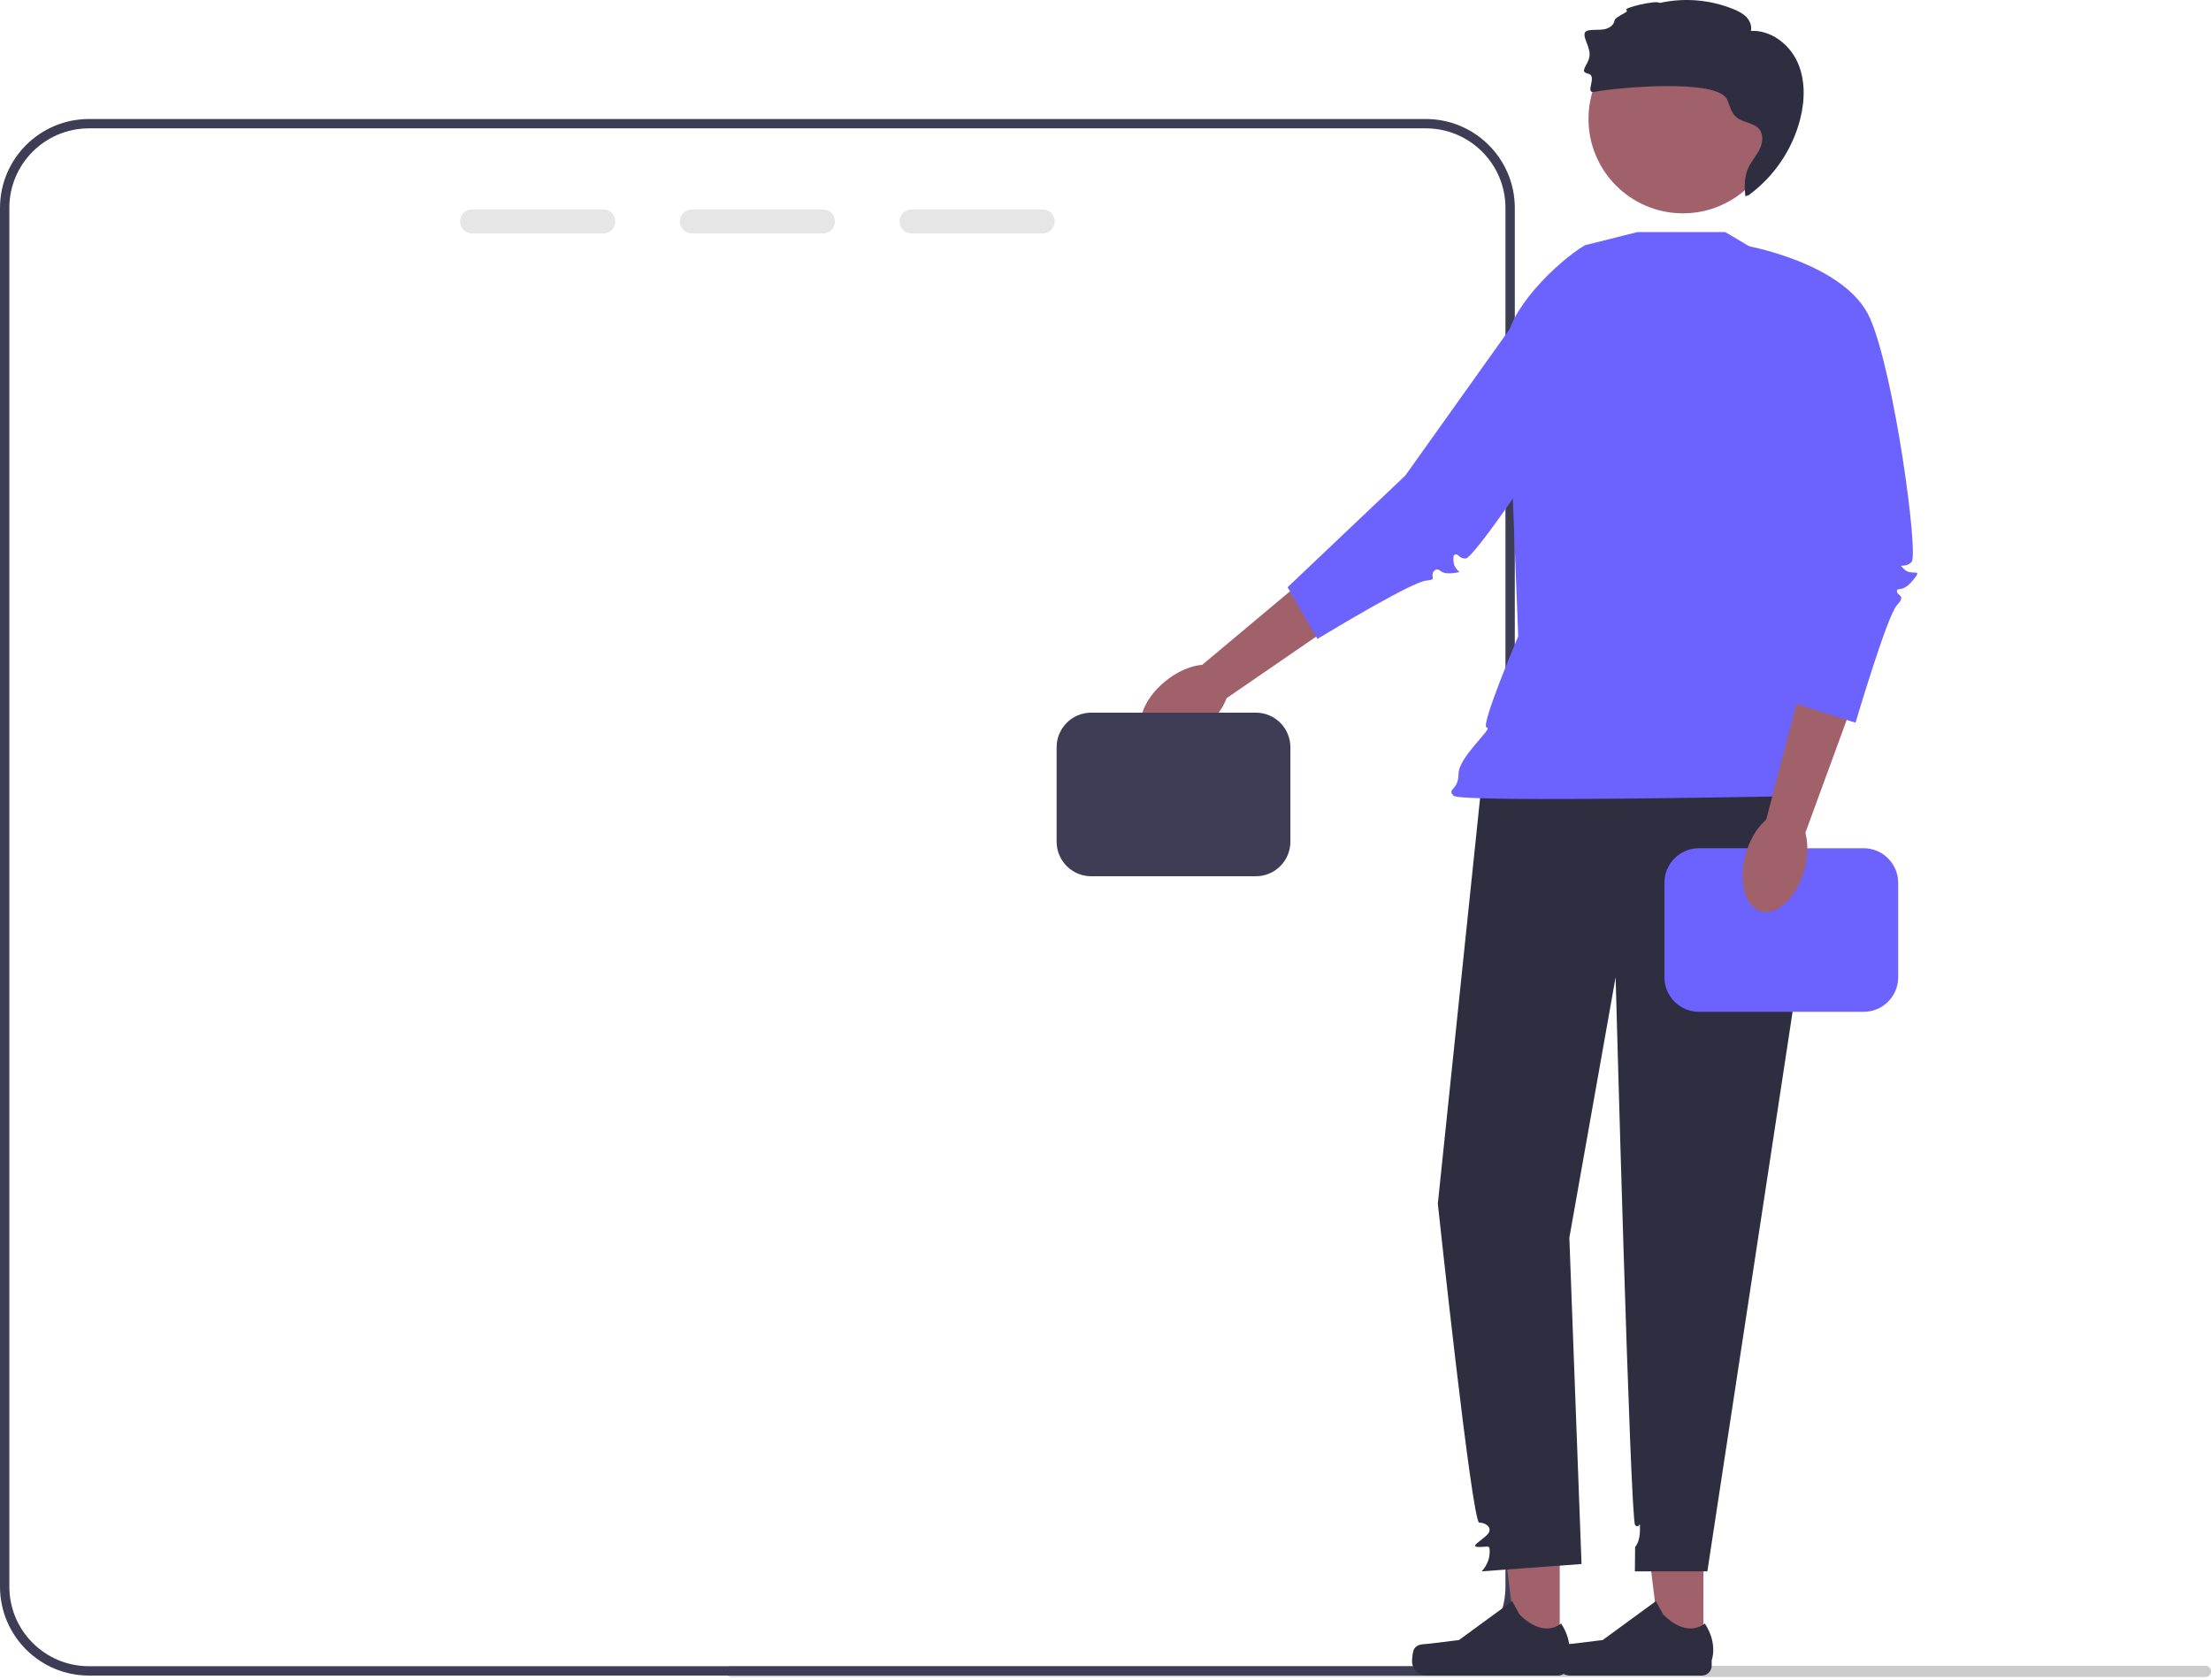 <svg width="200" height="152" viewBox="0 0 200 152" fill="none" xmlns="http://www.w3.org/2000/svg">
<g clip-path="url(#clip0_4329_48863)">
<path d="M65.652 151.224C65.652 151.503 65.876 151.727 66.155 151.727H199.497C199.776 151.727 200 151.503 200 151.224C200 150.945 199.776 150.721 199.497 150.721H66.155C65.876 150.721 65.652 150.945 65.652 151.224Z" fill="#CCCCCC"/>
<path d="M128.981 10.768H8.044C3.607 10.768 0 14.375 0 18.811V143.555C0 147.991 3.607 151.599 8.044 151.599H128.981C133.418 151.599 137.025 147.991 137.025 143.555V18.811C137.025 14.375 133.418 10.768 128.981 10.768ZM136.179 143.555C136.179 147.526 132.952 150.753 128.981 150.753H8.044C4.073 150.753 0.846 147.526 0.846 143.555V18.811C0.846 14.84 4.073 11.613 8.044 11.613H128.981C132.952 11.613 136.179 14.84 136.179 18.811V143.555Z" fill="#3F3D56"/>
<path d="M54.569 18.951H42.702C42.106 18.951 41.619 19.438 41.619 20.034C41.619 20.634 42.106 21.121 42.702 21.121H54.569C55.165 21.121 55.652 20.634 55.652 20.034C55.652 19.438 55.165 18.951 54.569 18.951Z" fill="#E6E6E6"/>
<path d="M74.446 18.951H62.579C61.983 18.951 61.496 19.438 61.496 20.034C61.496 20.634 61.983 21.121 62.579 21.121H74.446C75.042 21.121 75.529 20.634 75.529 20.034C75.529 19.438 75.042 18.951 74.446 18.951Z" fill="#E6E6E6"/>
<path d="M94.323 18.951H82.456C81.86 18.951 81.374 19.438 81.374 20.034C81.374 20.634 81.86 21.121 82.456 21.121H94.323C94.919 21.121 95.406 20.634 95.406 20.034C95.406 19.438 94.919 18.951 94.323 18.951Z" fill="#E6E6E6"/>
<path d="M130.695 49.603L110.452 63.513L107.956 60.816L126.578 45.213L130.695 49.603Z" fill="#A0616A"/>
<path d="M108.892 65.885C110.884 64.284 111.729 62.028 110.779 60.845C109.829 59.662 107.443 60.001 105.451 61.601C103.459 63.201 102.614 65.457 103.564 66.64C104.514 67.823 106.899 67.485 108.892 65.885Z" fill="#A0616A"/>
<path d="M141.088 149.294L137.242 149.293L135.412 134.457L141.089 134.457L141.088 149.294Z" fill="#A0616A"/>
<path d="M127.91 149.207C127.79 149.409 127.727 150.06 127.727 150.294C127.727 151.015 128.311 151.6 129.032 151.6H140.944C141.436 151.6 141.835 151.201 141.835 150.709V150.213C141.835 150.213 142.424 148.723 141.211 146.885C141.211 146.885 139.703 148.324 137.45 146.071L136.785 144.867L131.976 148.385L129.31 148.713C128.727 148.784 128.21 148.702 127.91 149.207Z" fill="#2F2E41"/>
<path d="M154.086 149.294L150.24 149.293L148.41 134.457L154.087 134.457L154.086 149.294Z" fill="#A0616A"/>
<path d="M140.908 149.207C140.789 149.409 140.725 150.06 140.725 150.294C140.725 151.015 141.31 151.6 142.031 151.6H153.943C154.434 151.6 154.833 151.201 154.833 150.709V150.213C154.833 150.213 155.422 148.723 154.209 146.885C154.209 146.885 152.701 148.324 150.448 146.071L149.784 144.867L144.974 148.385L142.309 148.713C141.725 148.784 141.208 148.702 140.908 149.207Z" fill="#2F2E41"/>
<path d="M134.468 66.602L130.061 108.902C130.061 108.902 133.146 137.763 133.807 137.763C134.468 137.763 135.129 138.308 134.468 138.916C133.807 139.525 132.925 139.966 133.807 139.966C134.688 139.966 134.795 139.697 134.741 140.603C134.688 141.508 134.027 142.169 134.027 142.169L143.06 141.508L141.958 111.986L146.144 88.413C146.144 88.413 147.466 137.543 147.907 137.983C148.347 138.424 148.347 137.322 148.347 138.424C148.347 139.525 147.907 139.966 147.907 139.966L147.886 142.169H154.443L163.769 80.922L162.227 65.5L134.468 66.602Z" fill="#2F2E41"/>
<path d="M156.058 20.996H148.127L143.369 22.187C140.799 23.713 136.192 28.254 136.308 31.24L137.332 57.568C137.332 57.568 133.827 65.829 134.488 65.829C135.149 65.829 131.934 68.474 131.934 70.016C131.934 71.558 130.833 71.338 131.493 71.999C132.154 72.66 163.769 71.999 163.769 71.999C163.769 71.999 164.1 71.338 164.1 70.236C164.1 69.135 164.756 68.479 164.756 68.479V66.41L162.778 59.221L166.303 27.055L156.058 20.996Z" fill="#6C63FF"/>
<path d="M116.473 53.129L119.174 57.805C120.648 56.913 127.772 52.633 129.004 52.533C129.468 52.496 129.572 52.409 129.593 52.383C129.614 52.357 129.608 52.3 129.595 52.208C129.576 52.066 129.547 51.851 129.714 51.668C129.958 51.399 130.172 51.561 130.275 51.638C130.435 51.759 130.704 51.962 131.57 51.839C131.792 51.808 131.931 51.781 132.019 51.76L132.009 51.751C131.82 51.573 131.504 51.275 131.481 50.797C131.461 50.368 131.455 50.254 131.611 50.18C131.755 50.112 131.868 50.214 131.934 50.274C132.047 50.377 132.233 50.545 132.616 50.53C133.595 50.21 142.69 37.078 144.465 31.846C144.908 30.544 144.853 29.334 144.303 28.252C143.249 26.176 140.667 25.136 140.03 24.906L127.119 43.027L116.473 53.129Z" fill="#6C63FF"/>
<path d="M152.233 19.301C156.951 19.301 160.776 15.476 160.776 10.758C160.776 6.04 156.951 2.215 152.233 2.215C147.514 2.215 143.69 6.04 143.69 10.758C143.69 15.476 147.514 19.301 152.233 19.301Z" fill="#A0616A"/>
<path d="M162.569 5.565C161.818 3.955 160.154 2.704 158.38 2.796C158.487 2.349 158.289 1.87 157.97 1.539C157.651 1.208 157.227 1.001 156.802 0.827C154.699 -0.032 152.332 -0.229 150.116 0.271C149.894 -0.037 146.732 0.74 147.11 0.905C147.488 1.07 146.106 1.464 146.041 1.871C145.969 2.318 145.496 2.591 145.05 2.661C144.603 2.73 144.142 2.663 143.698 2.747C142.803 2.918 143.805 4.018 143.792 4.929C143.779 5.84 142.753 6.464 143.643 6.66C144.561 6.862 143.291 8.488 144.215 8.312C146.304 7.915 155.43 7.069 156.242 9.035C156.468 9.581 156.609 10.199 157.052 10.59C157.656 11.121 158.661 11.078 159.154 11.713C159.552 12.225 159.438 12.976 159.144 13.554C158.849 14.131 158.402 14.623 158.135 15.214C157.778 16.006 157.78 16.888 157.882 17.764C157.961 17.723 158.083 17.682 158.264 17.64L158.186 17.65C160.466 15.99 162.141 13.517 162.837 10.783C163.276 9.062 163.319 7.175 162.569 5.565Z" fill="#2F2E41"/>
<path d="M168.576 76.744H153.687C151.959 76.744 150.558 78.145 150.558 79.873V88.418C150.558 90.145 151.959 91.546 153.687 91.546H168.576C170.304 91.546 171.704 90.145 171.704 88.418V79.873C171.704 78.145 170.304 76.744 168.576 76.744Z" fill="#6C63FF"/>
<path d="M171.544 52.856L163.098 75.92L159.501 75.166L165.646 51.662L171.544 52.856Z" fill="#A0616A"/>
<path d="M163.199 78.755C163.897 76.297 163.279 73.969 161.819 73.554C160.359 73.14 158.611 74.797 157.913 77.256C157.216 79.714 157.834 82.043 159.293 82.457C160.753 82.871 162.502 81.214 163.199 78.755Z" fill="#A0616A"/>
<path d="M157.748 22.188C157.748 22.188 166.964 23.751 169.167 28.818C171.37 33.885 173.573 50.188 172.912 50.849C172.251 51.51 171.591 50.849 172.252 51.51C172.912 52.171 174.032 51.3 173.032 52.507C172.031 53.713 171.591 53.052 171.591 53.493C171.591 53.934 172.472 53.814 171.591 54.755C170.709 55.696 167.845 65.39 167.845 65.39L162.337 63.627L163.439 48.866L157.748 22.188Z" fill="#6C63FF"/>
<path d="M113.597 64.478H98.708C96.98 64.478 95.579 65.879 95.579 67.607V76.152C95.579 77.88 96.98 79.281 98.708 79.281H113.597C115.324 79.281 116.725 77.88 116.725 76.152V67.607C116.725 65.879 115.324 64.478 113.597 64.478Z" fill="#3F3D56"/>
</g>
<defs>
<clipPath id="clip0_4329_48863">
<rect width="200" height="151.727" fill="white"/>
</clipPath>
</defs>
</svg>
